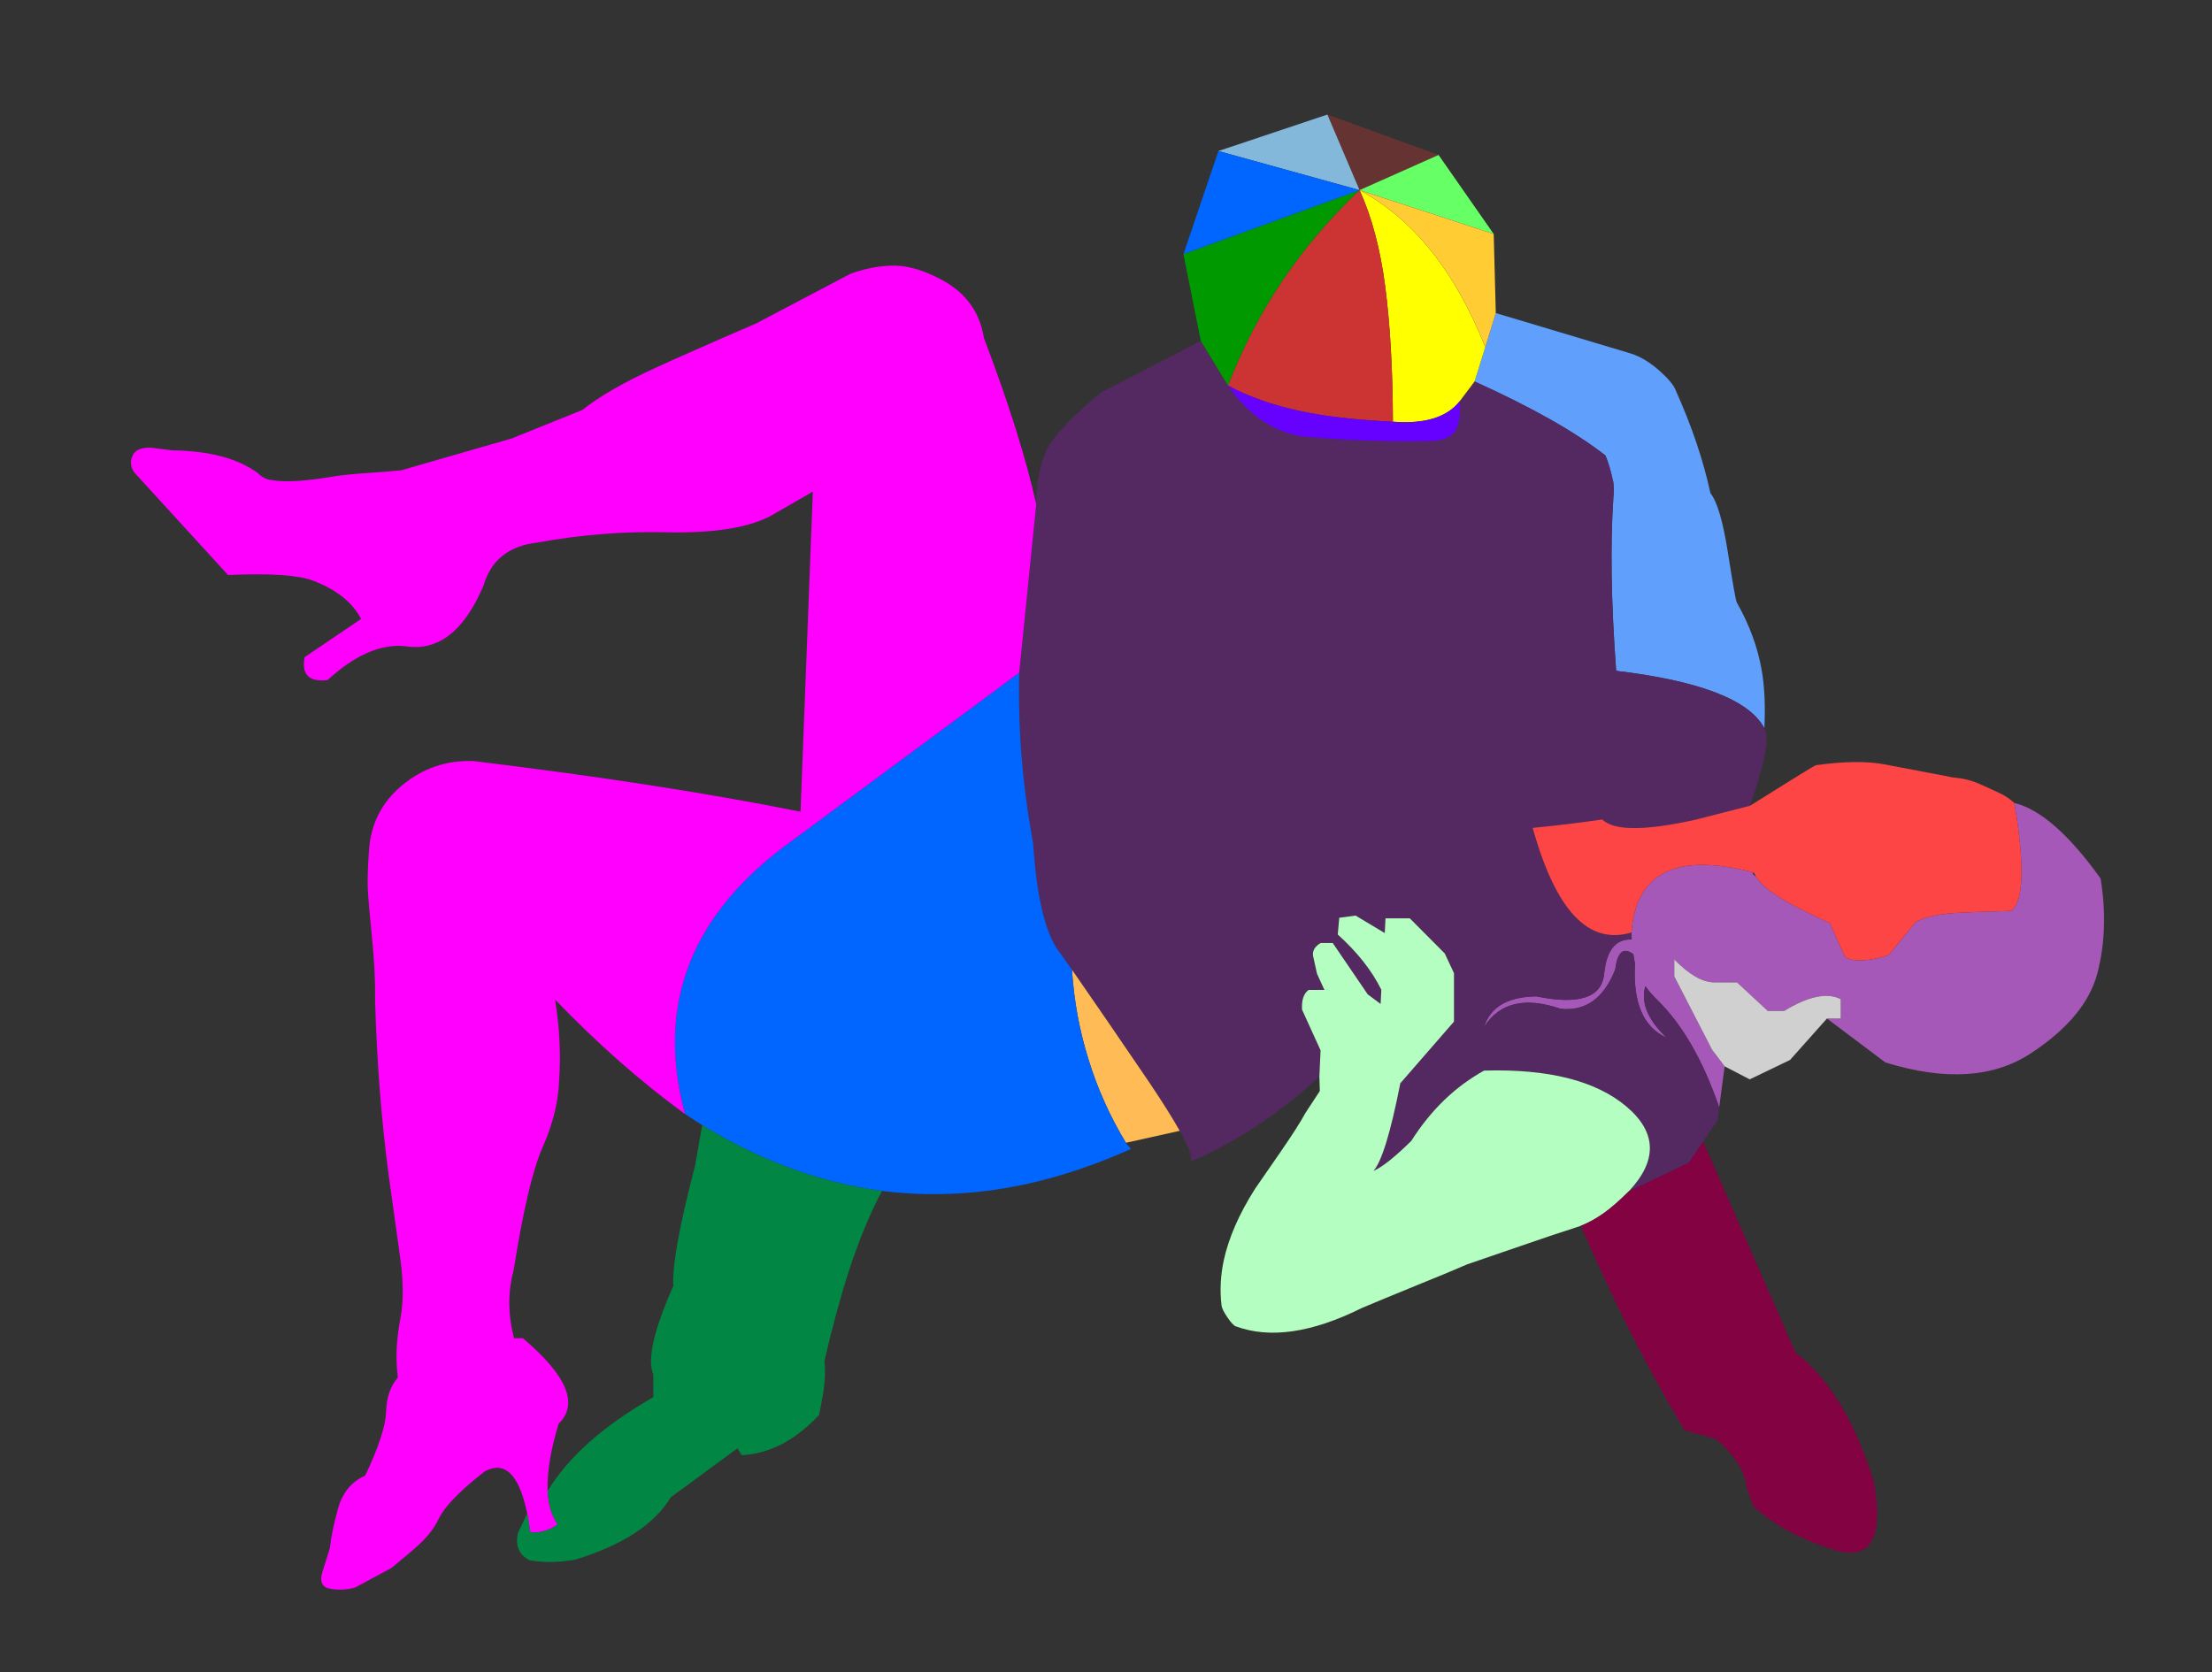 <?xml version="1.0" encoding="UTF-8" standalone="no"?>
<svg viewBox="0 0 820 620">
    <rect x="0" y="0" width="820" height="620" fill="#333333" stroke="none"/>
    <path id="path14" d="M 777.495,360.926 C 780.353,349.949 780.738,338.215 778.704,325.723 767,309.392 756.339,300.037 746.721,297.711 750.624,320.748 750.239,334.104 745.567,337.728 735.346,337.998 728.257,338.269 724.3,338.539 717.87,339.025 713.145,340.107 710.122,341.891 L 700.121,354.113 C 697.428,355.032 694.626,355.681 691.823,355.951 688.251,356.276 685.613,355.897 683.965,354.815 L 678.25,342.108 C 677.645,341.891 677.095,341.675 676.545,341.404 661.984,334.862 653.466,329.4 650.993,325.073 649.674,324.155 649.399,323.614 650.113,323.506 621.537,315.989 606.426,323.397 604.777,345.731 604.777,346.542 604.832,347.407 604.887,348.327 598.952,348.056 595.545,352.275 594.665,361.088 593.732,369.903 585.379,372.661 569.498,369.416 558.891,369.579 552.462,373.364 550.154,380.772 555.923,371.741 565.321,369.524 578.454,374.012 587.742,375.04 594.555,370.174 598.787,359.412 599.612,352.923 601.81,351.031 605.491,353.788 605.656,354.923 605.821,356.059 606.096,357.25 605.271,371.741 609.173,380.881 617.801,384.719 610.821,378.069 608.184,371.741 609.943,365.63 611.096,367.307 612.581,369.038 614.339,370.715 623.626,379.799 631.32,393.101 637.31,410.568 L 639.343,395.373 634.672,389.208 620.659,362.008 620.659,355.735 C 626.099,361.305 630.99,364.117 635.276,364.225 L 643.903,364.225 655.334,374.824 661.379,374.824 C 670.337,369.362 677.37,367.903 682.372,370.444 L 682.372,377.636 677.26,377.636 698.912,393.913 C 720.893,400.727 738.753,399.645 752.547,390.722 766.285,381.8 774.583,371.85 777.495,360.926" fill="#a558b8"/>
    <path id="path16" d="M 615.383,137.647 C 611.811,134.456 608.239,132.239 604.668,131.103 L 554.495,116.07 550.593,128.724 546.637,141.431 C 567.903,151.057 584.06,160.197 595.16,168.902 596.205,171.444 597.083,174.364 597.798,177.663 597.798,177.771 597.798,177.879 597.853,177.933 597.908,178.204 598.018,178.528 598.073,178.799 L 598.293,181.88 C 598.238,182.583 598.183,183.233 598.128,183.936 598.073,184.206 598.073,184.423 598.073,184.692 596.918,202.105 597.248,223.465 599.117,248.719 630.22,252.449 648.52,259.534 654.07,270.025 654.454,261.535 654.125,254.288 653.026,248.232 651.542,239.904 648.52,231.631 643.848,223.411 643.465,222.762 642.365,216.49 640.496,204.593 638.683,193.182 636.54,185.936 634.067,182.854 631.429,170.633 627.143,157.979 621.262,144.892 620.549,142.892 618.571,140.513 615.383,137.647" fill="#619ffc"/>
     <path id="path18" d="M 597.798,177.663 C 597.083,174.364 596.205,171.444 595.16,168.902 584.06,160.197 567.903,151.057 546.637,141.431 L 541.141,148.732 C 541.526,154.41 540.757,158.357 538.942,160.466 537.239,162.467 534.107,163.495 529.436,163.549 513.665,163.873 497.947,163.278 482.176,161.764 471.46,159.764 462.448,153.491 455.194,142.946 L 445.137,126.399 408.209,145.488 C 397.108,154.627 390.35,161.819 387.932,167.01 385.458,172.147 384.195,178.799 384.14,186.909 L 377.82,249.421 C 377.325,270.458 379.084,291.547 382.985,312.582 384.36,333.618 387.822,347.407 393.427,353.897 394.691,355.735 396.009,357.628 397.383,359.521 405.901,371.795 415.353,385.585 425.795,400.943 430.85,408.459 434.696,414.569 437.335,419.275 440.906,425.709 442.226,429.495 441.181,430.738 449.204,427.44 457.282,423.059 465.47,417.706 473.823,412.244 481.681,406.026 489.101,399.104 L 489.539,389.424 482.671,374.337 C 482.451,370.823 483.276,368.388 485.089,367.037 L 490.969,367.037 488.221,361.034 486.738,354.329 C 486.518,352.437 487.452,350.868 489.594,349.624 L 494.046,349.624 507.015,368.659 511.796,372.228 512.071,366.983 C 508.553,359.845 503.168,353.031 495.914,346.487 L 496.464,340.269 502.509,339.458 513.335,345.948 513.61,340.486 522.621,340.486 535.591,353.518 538.997,360.818 538.997,378.772 519.105,401.645 C 515.533,419.816 512.235,430.63 509.158,434.145 512.455,432.686 517.126,428.954 523.171,423.005 530.481,411.488 539.492,402.836 550.154,396.941 573.948,396.238 591.533,400.673 602.908,410.244 614.229,419.816 614.504,430.306 603.788,441.716 L 626.099,431.063 631.375,423.222 636.65,415.435 637.31,410.568 C 631.32,393.101 623.626,379.799 614.339,370.715 612.581,369.038 611.096,367.307 609.943,365.63 608.184,371.741 610.821,378.069 617.801,384.719 609.173,380.881 605.271,371.741 606.096,357.25 605.821,356.059 605.656,354.923 605.491,353.788 601.81,351.031 599.612,352.923 598.787,359.412 594.555,370.174 587.742,375.04 578.454,374.012 565.321,369.524 555.923,371.741 550.154,380.772 552.461,373.364 558.891,369.579 569.498,369.416 585.379,372.661 593.732,369.903 594.665,361.088 595.545,352.275 598.952,348.056 604.887,348.327 604.832,347.407 604.777,346.542 604.777,345.731 588.896,350.544 576.696,337.62 568.178,306.958 577.41,306.039 585.983,305.012 593.952,303.823 598.293,308.094 609.943,308.094 628.902,303.823 L 648.74,298.739 C 650.168,294.684 651.487,290.573 652.641,286.356 655.004,277.974 655.444,272.512 654.07,270.025 648.52,259.534 630.22,252.449 599.117,248.719 597.248,223.465 596.918,202.105 598.073,184.692 598.073,184.423 598.073,184.206 598.128,183.936 598.183,183.233 598.238,182.583 598.293,181.88 L 598.073,178.799 C 598.018,178.528 597.908,178.204 597.853,177.933 597.798,177.879 597.798,177.771 597.798,177.663" fill="#542860"/>
    <path id="path20" d="M 503.992,70.483 533.282,57.452 492.068,42.473 503.992,70.483" fill="#663333"/>
    <path id="path22" d="M 533.282,57.452 503.992,70.484 553.725,86.761 533.282,57.452" fill="#66ff66"/>
    <path id="path24" d="M 541.141,148.732 546.637,141.431 550.593,128.724 C 539.492,100.659 523.941,81.245 503.992,70.483 508.553,80.434 511.686,92.331 513.5,106.175 515.313,120.234 516.303,136.943 516.357,156.357 528.172,157.275 536.415,154.735 541.141,148.732" fill="#ffff00"/>
    <path id="path26" d="M 550.593,128.724 554.495,116.07 553.725,86.761 503.992,70.484 C 523.941,81.245 539.492,100.659 550.593,128.724" fill="#ffcc33"/>
    <path id="path28" d="M 513.5,106.175 C 511.686,92.331 508.553,80.434 503.992,70.484 482.176,91.033 465.91,115.205 455.194,142.946 462.778,147.055 471.68,150.192 481.956,152.409 491.244,154.41 502.729,155.708 516.357,156.357 516.303,136.943 515.313,120.234 513.5,106.175" fill="#cc3333"/>
    <path id="path30" d="M 492.068,42.473 451.677,55.992 503.992,70.483 492.068,42.473" fill="#83b8da"/>
    <path id="path32" d="M 438.708,94.224 445.138,126.399 455.194,142.946 C 465.91,115.205 482.176,91.033 503.992,70.483 L 438.708,94.224" fill="#009900"/>
    <path id="path34" d="M 451.677,55.992 438.708,94.224 503.992,70.484 451.677,55.992" fill="#0066ff"/>
    <path id="path36" d="M 529.436,163.549 C 534.107,163.495 537.239,162.467 538.942,160.466 540.757,158.357 541.526,154.41 541.141,148.732 536.415,154.735 528.172,157.275 516.357,156.357 502.729,155.708 491.244,154.41 481.956,152.409 471.68,150.192 462.778,147.055 455.194,142.946 462.448,153.491 471.46,159.764 482.176,161.764 497.947,163.278 513.665,163.873 529.436,163.549" fill="#6600ff"/>
    <path id="path38" d="M 496.464,340.269 495.914,346.487 C 503.168,353.031 508.553,359.845 512.071,366.983 L 511.796,372.228 507.015,368.659 494.046,349.624 489.594,349.624 C 487.452,350.868 486.518,352.437 486.738,354.329 L 488.221,361.034 490.969,367.037 485.089,367.037 C 483.276,368.388 482.451,370.823 482.671,374.337 L 489.539,389.425 489.101,399.104 489.265,404.512 483.879,412.731 C 482.176,415.922 479.044,420.788 474.538,427.332 468.878,435.498 465.8,439.931 465.305,440.689 459.315,450.097 455.469,458.966 453.656,467.294 452.447,472.972 452.172,478.542 452.831,484.003 452.941,484.977 453.656,486.437 454.974,488.384 456.294,490.33 457.337,491.466 458.052,491.736 470.746,496.441 486.353,494.17 504.927,484.923 509.763,482.868 516.742,480.002 525.864,476.27 534.107,472.918 540.152,470.431 543.944,468.754 546.582,467.835 553.285,465.563 564.112,461.832 572.244,459.02 578.839,456.803 583.95,455.18 584.664,454.964 585.324,454.749 586.038,454.478 588.896,453.342 591.753,451.773 594.555,449.773 597.358,447.772 600.436,445.069 603.788,441.716 614.504,430.306 614.229,419.816 602.908,410.244 591.533,400.673 573.948,396.238 550.154,396.941 539.492,402.836 530.481,411.488 523.171,423.005 517.126,428.954 512.455,432.686 509.158,434.145 512.235,430.631 515.533,419.816 519.105,401.645 L 538.997,378.772 538.997,360.818 535.591,353.518 522.621,340.486 513.61,340.486 513.335,345.948 502.509,339.458 496.464,340.269" fill="#b4fec1"/>
    <path id="path40" d="M 417.387,423.709 437.335,419.275 C 434.696,414.569 430.85,408.46 425.795,400.943 415.353,385.585 405.901,371.795 397.383,359.521 398.098,370.877 400.131,381.963 403.483,392.723 406.836,403.646 411.507,413.974 417.387,423.709" fill="#febb56"/>
    <path id="path42" d="M 418.43,425.007 C 418.046,424.574 417.662,424.141 417.387,423.709 411.507,413.974 406.836,403.646 403.483,392.723 400.131,381.963 398.098,370.877 397.383,359.521 396.009,357.628 394.691,355.735 393.427,353.897 387.822,347.407 384.36,333.618 382.985,312.582 379.084,291.547 377.325,270.458 377.82,249.421 L 293.907,311.5 C 256.263,338.431 242.91,372.282 253.955,413.056 256.099,414.461 258.187,415.814 260.33,417.165 282.036,430.469 304.238,438.58 326.934,441.553 338.419,443.014 350.013,443.122 361.774,441.986 380.623,440.094 399.746,434.74 419.255,425.98 419.09,425.709 418.815,425.385 418.43,425.007" fill="#0066ff"/>
    <path id="path44" d="M 733.971,290.735 C 730.895,289.33 727.543,288.519 723.86,288.248 722.872,287.978 720.178,287.491 715.782,286.68 711.387,285.869 705.836,284.788 699.077,283.49 692.318,282.137 683.69,282.245 673.194,283.706 672.644,283.814 664.511,288.843 648.74,298.739 L 628.902,303.823 C 609.943,308.094 598.293,308.094 593.952,303.823 585.983,305.012 577.41,306.039 568.178,306.958 576.696,337.62 588.896,350.544 604.777,345.731 606.426,323.397 621.537,315.989 650.113,323.506 L 650.993,325.073 C 653.466,329.4 661.984,334.862 676.545,341.404 677.095,341.675 677.645,341.891 678.25,342.108 L 683.965,354.815 C 685.613,355.897 688.251,356.276 691.823,355.951 694.626,355.681 697.428,355.032 700.121,354.113 L 710.122,341.891 C 713.145,340.107 717.87,339.025 724.3,338.539 728.257,338.269 735.346,337.998 745.567,337.728 750.239,334.104 750.624,320.748 746.721,297.711 745.127,296.251 743.369,295.062 741.446,294.143 739.522,293.223 737.05,292.088 733.971,290.735" fill="#fe4545"/>
    <path id="path46" d="M 620.659,355.735 620.659,362.008 634.672,389.208 639.343,395.373 648.63,400.186 663.577,392.993 677.26,377.636 682.372,377.636 682.372,370.444 C 677.37,367.903 670.337,369.362 661.379,374.824 L 655.334,374.824 643.903,364.225 635.276,364.225 C 630.99,364.117 626.099,361.305 620.659,355.735" fill="#d0d0d0"/>
    <path id="path48" d="M 603.788,441.716 C 600.436,445.069 597.358,447.772 594.555,449.773 591.753,451.773 588.896,453.342 586.038,454.478 597.908,482.111 610.712,507.418 624.45,530.292 L 636.1,533.537 C 643.025,539.539 646.761,545.38 647.366,551.112 L 650.003,558.52 C 657.203,565.171 666.929,570.471 679.293,574.472 693.361,579.069 698.472,570.633 694.626,549.219 687.592,526.724 677.92,510.825 665.61,501.524 L 631.375,423.222 626.099,431.063 603.788,441.716" fill="#820242"/>
    <path id="path50" d="M 348.695,103.524 C 342.485,100.28 336.935,98.603 332.044,98.495 326.824,98.387 321.273,99.361 315.338,101.469 L 280.333,119.909 C 262.803,127.481 250.494,132.941 243.294,136.24 231.315,141.702 222.138,147.001 215.818,152.03 L 189.659,162.575 148.775,174.364 C 145.533,174.688 142.016,174.959 138.279,175.229 130.97,175.716 126.134,176.202 123.716,176.635 113.33,178.42 105.637,178.907 100.636,177.987 98.712,177.771 97.009,176.905 95.635,175.446 88.271,169.984 77.665,167.172 63.762,166.956 L 58.102,166.252 55.959,165.982 C 54.255,165.874 52.607,166.144 51.013,166.847 50.903,166.902 50.683,167.064 50.408,167.334 50.024,167.605 49.859,167.767 49.804,167.821 L 49.309,168.633 C 49.254,168.687 49.254,168.687 49.254,168.741 48.265,170.741 48.32,172.742 49.474,174.688 49.639,174.959 49.804,175.175 50.024,175.446 L 50.683,176.148 84.534,213.191 C 100.086,212.488 110.582,213.191 116.078,215.3 124.705,218.598 130.64,223.303 133.882,229.468 L 112.945,243.636 C 111.681,250.124 114.484,252.936 121.463,252.126 131.52,242.879 141.136,238.66 150.204,239.58 162.349,241.581 172.075,234.064 179.273,217.031 182.022,207.621 188.726,202.321 199.387,201.131 215.378,198.212 231.315,196.968 247.196,197.347 264.176,197.725 276.926,195.778 285.499,191.398 L 301.325,182.259 296.764,300.956 C 262.803,294.143 222.468,287.869 175.702,282.191 165.645,281.759 156.688,284.788 148.94,291.276 141.521,297.496 137.454,305.445 136.795,315.178 136.3,321.937 136.19,326.913 136.355,329.995 136.52,333.078 137.015,338.917 137.894,347.569 138.773,356.168 139.158,363.955 139.048,370.985 139.708,393.967 141.411,415.76 144.159,436.254 144.214,436.47 145.588,446.475 148.335,466.212 149.599,475.243 149.599,482.76 148.445,488.762 146.906,496.711 146.577,504.066 147.511,510.717 144.763,513.854 143.28,518.071 143.115,523.425 142.95,528.724 140.367,536.619 135.366,547.11 130.311,549.327 126.958,553.437 125.31,559.331 123.661,565.28 122.672,570.146 122.287,573.986 L 119.54,582.746 C 118.386,586.423 119.375,588.532 122.452,589.073 125.53,589.614 128.607,589.452 131.685,588.586 L 145.203,581.286 C 150.094,577.231 153.501,574.364 155.424,572.58 158.557,569.66 160.919,566.632 162.459,563.441 163.887,560.467 166.47,557.223 170.262,553.599 172.625,551.274 175.812,548.57 179.768,545.488 186.968,541.648 192.133,546.407 195.155,559.818 195.21,560.251 195.32,560.737 195.43,561.224 195.869,563.333 196.254,565.658 196.584,568.146 200.486,568.416 203.892,567.389 206.751,565.117 204.497,562.035 203.289,557.925 203.014,552.788 202.739,546.191 204.057,537.863 207.08,527.859 214.608,520.559 210.157,510.014 193.836,496.17 L 190.539,496.17 C 188.286,487.302 188.231,478.975 190.374,471.133 193.891,448.8 197.519,433.496 201.201,425.223 204.882,416.949 206.915,408.837 207.245,400.997 207.96,391.209 207.465,381.043 205.762,370.606 221.423,386.883 237.469,401.051 253.955,413.056 242.91,372.282 256.263,338.431 293.907,311.5 L 377.82,249.421 384.14,186.909 C 380.238,169.551 373.754,149.003 364.741,125.318 363.203,115.583 357.873,108.338 348.695,103.524" fill="#ff00ff"/>
    <path id="path52" d="M 260.33,417.165 257.692,432.036 C 251.812,454.695 249.12,469.565 249.614,476.757 242.305,493.25 239.832,504.228 242.196,509.636 L 242.196,518.017 C 223.676,528.616 210.652,540.188 203.014,552.788 203.289,557.925 204.497,562.035 206.751,565.117 203.892,567.389 200.486,568.416 196.584,568.146 196.254,565.658 195.869,563.333 195.43,561.224 L 192.023,568.308 C 190.924,573.013 192.353,576.419 196.254,578.474 201.366,579.394 207.08,579.34 213.29,578.258 230.82,572.85 242.635,565.171 248.625,555.168 L 273.354,536.998 275.003,539.539 C 285.389,538.945 294.895,533.97 303.633,524.615 304.623,519.585 305.227,516.395 305.392,514.935 305.886,511.095 305.996,507.689 305.611,504.606 308.688,491.466 311.711,480.326 314.734,471.079 318.361,459.94 322.427,450.097 326.934,441.553 304.238,438.58 282.036,430.469 260.33,417.165" fill="#018743"/>
</svg>

